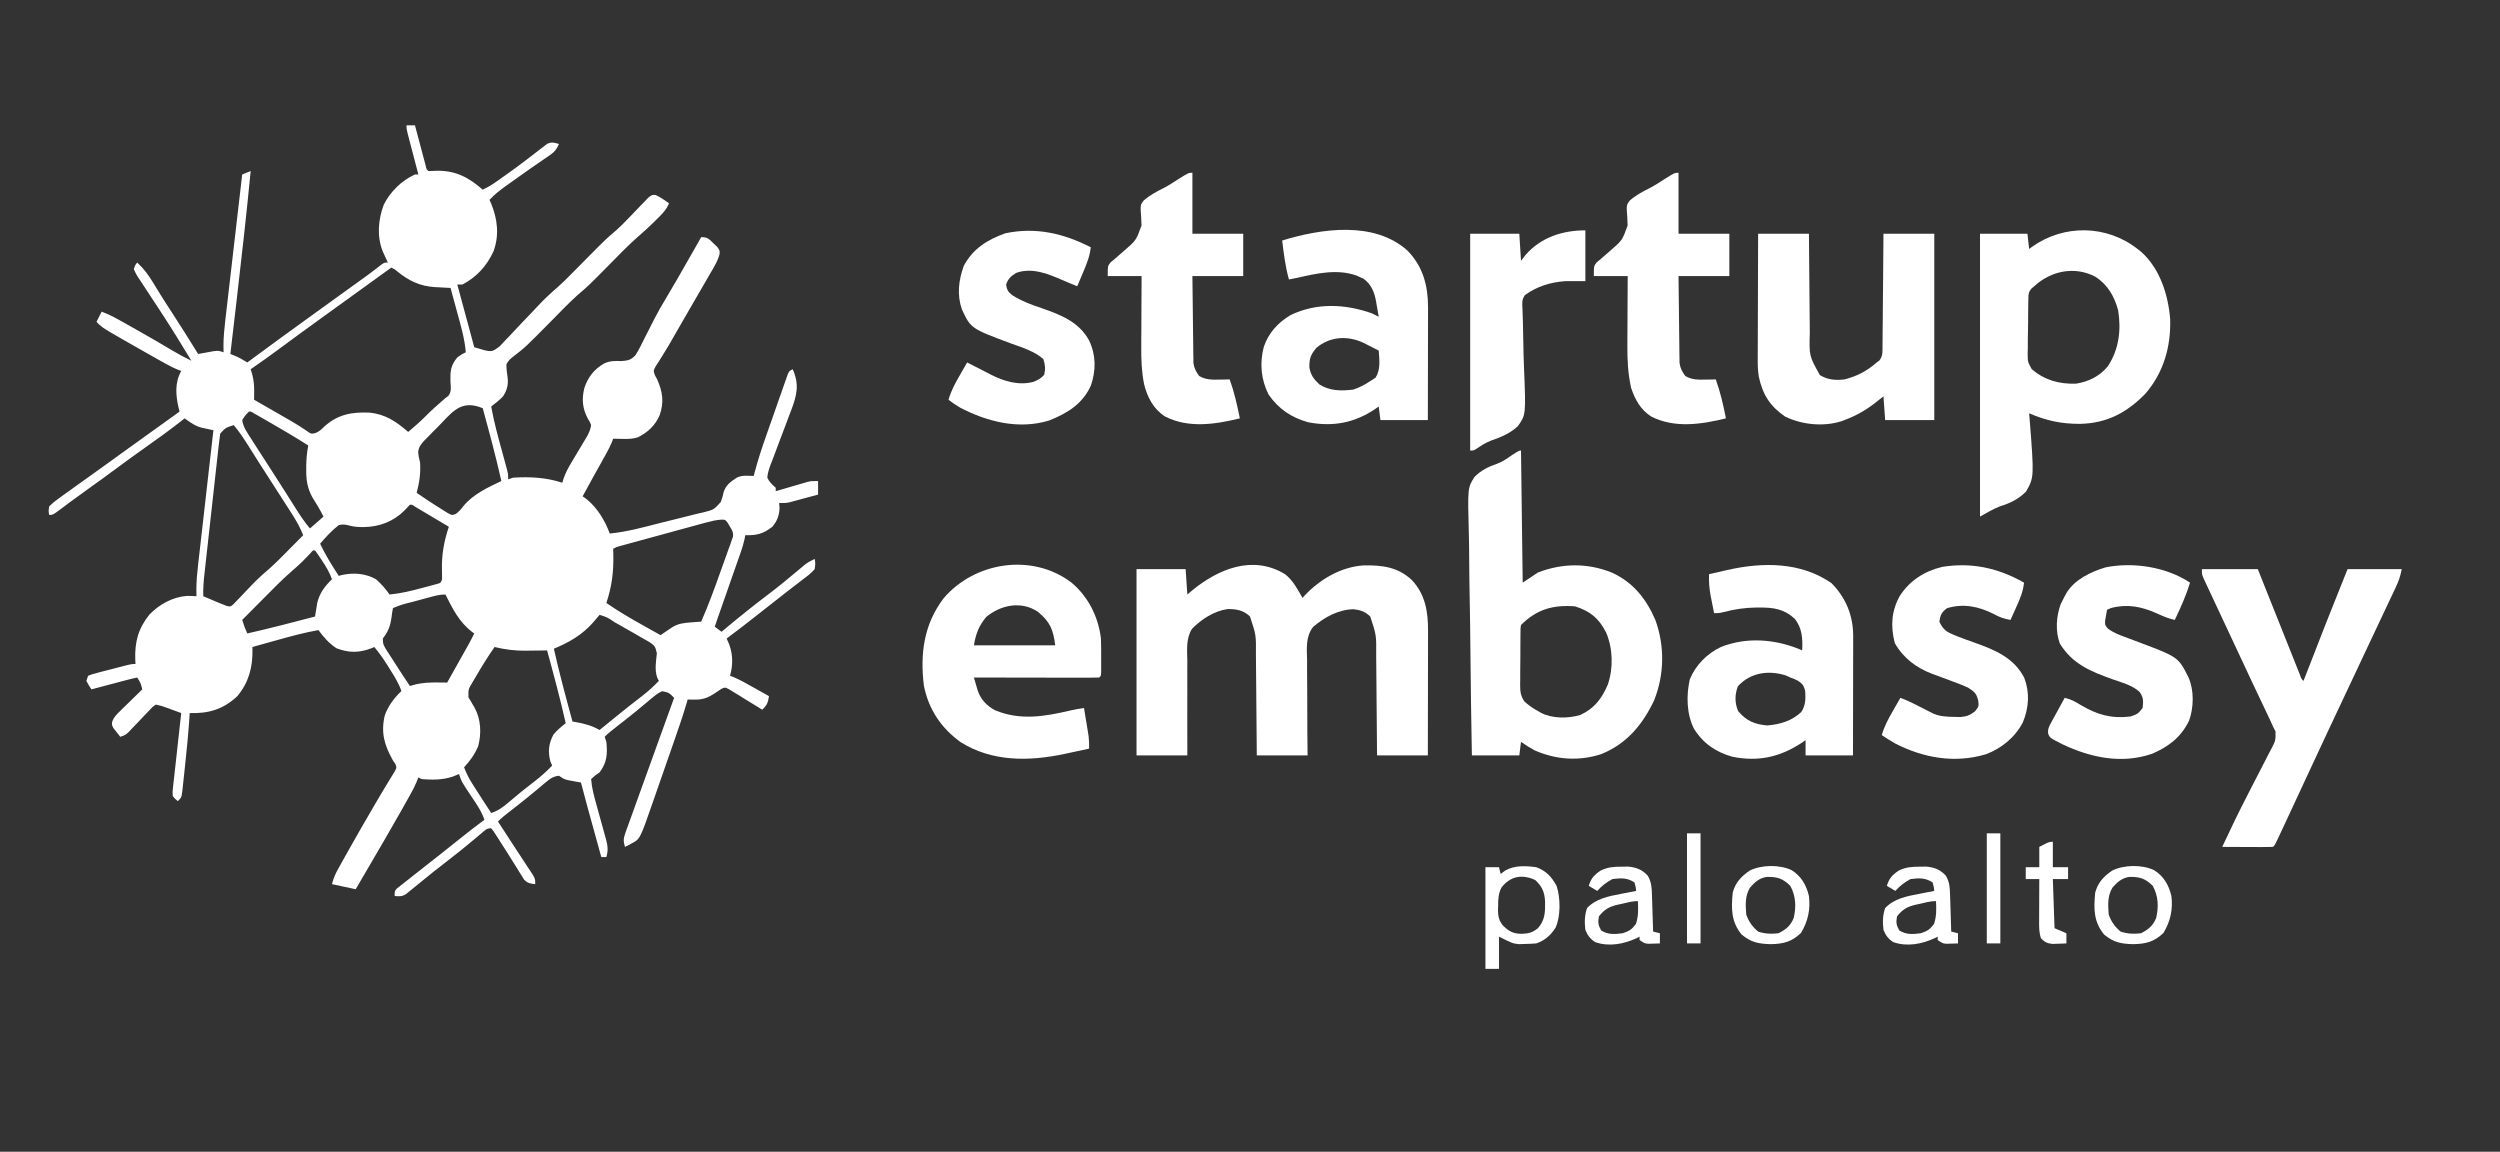 <?xml version="1.0" encoding="UTF-8"?>
<svg version="1.1" xmlns="http://www.w3.org/2000/svg" width="1476" height="680" >
<rect width="100%" height="100%" fill="#333333" stroke="none"/>
<path d="M0 0 C1.65 0 3.3 0 5 0 C5.31 1.174 5.31 1.174 5.627 2.371 C6.56 5.894 7.499 9.416 8.438 12.938 C8.763 14.169 9.088 15.401 9.424 16.67 C9.893 18.425 9.893 18.425 10.371 20.215 C10.659 21.299 10.947 22.383 11.244 23.5 C11.76 25.918 11.76 25.918 13 27 C14.792 26.967 16.584 26.898 18.375 26.812 C29.308 26.761 36.923 30.901 45 38 C47.644 36.734 50.049 35.363 52.441 33.672 C53.099 33.208 53.756 32.744 54.433 32.266 C55.135 31.766 55.838 31.266 56.562 30.75 C57.298 30.232 58.033 29.714 58.79 29.181 C62.977 26.215 67.097 23.182 71.168 20.059 C72.016 19.414 72.864 18.769 73.738 18.104 C75.391 16.843 77.034 15.569 78.666 14.282 C79.421 13.708 80.176 13.134 80.953 12.543 C81.615 12.028 82.276 11.512 82.958 10.981 C85.65 9.688 87.194 10.177 90 11 C88.679 14.058 87.468 15.69 84.719 17.559 C84.05 18.021 83.381 18.483 82.692 18.959 C81.969 19.447 81.245 19.935 80.5 20.438 C78.964 21.498 77.429 22.559 75.895 23.621 C75.095 24.171 74.295 24.722 73.471 25.289 C69.344 28.147 65.263 31.069 61.188 34 C60.43 34.539 59.672 35.079 58.891 35.635 C55.311 38.208 51.993 40.732 49 44 C49.289 44.632 49.578 45.263 49.875 45.914 C53.726 55.193 54.888 64.766 51.375 74.375 C47.333 83.06 41.519 89.516 33 94 C32.01 94 31.02 94 30 94 C33.3 106.21 36.6 118.42 40 131 C50.221 134.149 50.221 134.149 55.059 130.401 C56.338 129.114 57.581 127.791 58.793 126.441 C59.469 125.745 60.144 125.048 60.841 124.331 C62.989 122.103 65.088 119.836 67.188 117.562 C69.307 115.332 71.437 113.111 73.566 110.891 C74.885 109.509 76.195 108.121 77.497 106.723 C81.174 102.79 84.995 99.185 89.081 95.679 C91.989 93.134 94.696 90.409 97.406 87.656 C97.975 87.083 98.544 86.511 99.13 85.921 C100.923 84.116 102.712 82.309 104.5 80.5 C117.82 67.029 117.82 67.029 124.082 61.713 C126.43 59.616 128.606 57.387 130.797 55.125 C131.61 54.286 132.424 53.447 133.262 52.582 C134.944 50.837 136.618 49.084 138.285 47.324 C139.498 46.081 139.498 46.081 140.734 44.812 C141.459 44.056 142.183 43.299 142.929 42.52 C145 41 145 41 147.063 41.133 C149.942 42.422 152.428 44.188 155 46 C153.383 50.082 150.456 52.804 147.375 55.812 C146.631 56.556 146.631 56.556 145.871 57.314 C143.139 60.015 140.338 62.584 137.414 65.074 C131.292 70.381 125.692 76.241 120 82 C107.367 94.783 107.367 94.783 101.137 100.086 C95.863 104.81 90.975 109.966 86 115 C70.132 131.056 70.132 131.056 63.097 136.462 C61.263 137.885 60.116 138.956 59 141 C58.956 143.83 59.325 146.456 59.738 149.254 C60.136 153.426 59.28 156.501 57 160 C54.824 162.253 52.505 164.132 50 166 C51.657 175.316 54.193 184.39 56.692 193.506 C57.238 195.502 57.779 197.499 58.32 199.496 C58.643 200.674 58.965 201.851 59.297 203.064 C60 206 60 206 60 209 C60.99 208.67 61.98 208.34 63 208 C73.098 207.429 82.291 207.857 92 211 C92.264 210.127 92.527 209.255 92.799 208.356 C93.985 205.043 95.414 202.316 97.223 199.305 C97.843 198.259 98.464 197.214 99.104 196.137 C99.75 195.06 100.396 193.984 101.062 192.875 C102.35 190.729 103.632 188.581 104.91 186.43 C105.763 185.01 105.763 185.01 106.633 183.562 C107.84 181.299 108.629 179.524 109 177 C108.291 175.12 108.291 175.12 107.125 173.312 C103.845 167.13 103.336 161.658 105.062 154.875 C107.258 148.507 110.786 144.024 116.625 140.625 C120.21 138.979 122.893 139.027 126.797 139.18 C130.796 138.88 132.424 138.606 135.218 135.667 C137.241 132.367 138.969 128.991 140.625 125.5 C141.263 124.245 141.906 122.992 142.553 121.742 C143.826 119.275 145.08 116.8 146.318 114.316 C148.361 110.289 150.592 106.419 152.938 102.562 C157.604 94.747 162.115 86.843 166.625 78.938 C166.991 78.295 167.358 77.653 167.735 76.992 C169.825 73.329 171.913 69.665 174 66 C177.85 66 178.541 67.052 181.25 69.688 C181.977 70.372 182.704 71.056 183.453 71.762 C185 74 185 74 184.789 76.284 C183.88 79.414 182.567 81.879 180.93 84.699 C179.967 86.371 179.967 86.371 178.984 88.076 C178.281 89.28 177.578 90.484 176.875 91.688 C176.154 92.934 175.433 94.181 174.713 95.428 C173.224 98.005 171.73 100.58 170.234 103.154 C168.095 106.833 165.969 110.519 163.848 114.207 C161.369 118.515 158.888 122.821 156.402 127.125 C155.852 128.088 155.301 129.051 154.734 130.043 C153.509 132.132 152.241 134.195 150.942 136.238 C150.282 137.294 149.622 138.35 148.941 139.438 C148.331 140.385 147.721 141.332 147.092 142.309 C145.692 144.971 145.692 144.971 146.763 147.725 C147.171 148.476 147.579 149.227 148 150 C151.222 157.404 152.143 163.299 149.5 171.062 C146.86 177.16 142.554 181.223 136.641 184.18 C133.531 185.146 130.937 185.196 127.688 185.125 C126.619 185.107 125.55 185.089 124.449 185.07 C123.641 185.047 122.833 185.024 122 185 C121.768 185.647 121.536 186.294 121.297 186.961 C119.566 191.018 117.417 194.787 115.25 198.625 C114.351 200.229 113.453 201.833 112.555 203.438 C111.901 204.603 111.901 204.603 111.233 205.793 C108.785 210.175 106.391 214.587 104 219 C104.846 219.619 105.691 220.238 106.562 220.875 C112.859 226.127 117.183 233.378 120 241 C130.333 239.988 140.318 237.19 150.354 234.621 C153.634 233.781 156.917 232.961 160.212 232.184 C164.035 231.282 167.837 230.304 171.641 229.32 C172.82 229.052 173.999 228.784 175.214 228.508 C181.409 226.947 181.409 226.947 185.524 222.406 C186.588 219.503 186.588 219.503 187.206 216.608 C188.477 212.434 191.432 210.302 195 208 C198.215 206.393 201.436 206.943 205 207 C205.168 206.347 205.337 205.695 205.51 205.022 C207.413 197.827 209.687 190.822 212.16 183.805 C212.551 182.691 212.941 181.577 213.344 180.429 C214.163 178.097 214.984 175.766 215.807 173.436 C217.07 169.853 218.321 166.267 219.572 162.68 C220.372 160.409 221.172 158.138 221.973 155.867 C222.347 154.791 222.721 153.715 223.106 152.607 C223.457 151.621 223.807 150.636 224.168 149.621 C224.628 148.315 224.628 148.315 225.096 146.982 C226 145 226 145 228 144 C231.987 152.931 230.555 159.125 227.167 168.071 C226.784 169.061 226.402 170.05 226.008 171.07 C225.212 173.204 224.418 175.338 223.625 177.473 C222.375 180.814 221.115 184.151 219.831 187.479 C218.59 190.708 217.39 193.949 216.195 197.195 C215.801 198.189 215.406 199.183 215 200.207 C214.039 202.869 213.249 205.18 213 208 C214.288 210.704 215.732 211.942 218 214 C218 214.66 218 215.32 218 216 C218.615 215.818 219.23 215.636 219.864 215.449 C222.658 214.627 225.454 213.814 228.25 213 C229.218 212.714 230.186 212.428 231.184 212.133 C232.118 211.862 233.053 211.591 234.016 211.312 C235.304 210.935 235.304 210.935 236.618 210.551 C239 210 239 210 243 210 C243 212.64 243 215.28 243 218 C239.919 218.841 236.835 219.672 233.75 220.5 C232.877 220.738 232.005 220.977 231.105 221.223 C230.261 221.448 229.417 221.674 228.547 221.906 C227.772 222.116 226.997 222.325 226.198 222.541 C224 223 224 223 220 223 C220.083 224.011 220.165 225.021 220.25 226.062 C219.956 230.693 218.903 233.422 216 237 C210.549 241.227 206.823 242.129 200 242 C199.867 242.727 199.735 243.454 199.598 244.204 C199.039 246.816 198.315 249.224 197.434 251.743 C196.958 253.109 196.958 253.109 196.473 254.503 C195.96 255.959 195.96 255.959 195.438 257.445 C195.086 258.452 194.735 259.459 194.373 260.496 C193.252 263.707 192.126 266.916 191 270.125 C190.242 272.293 189.484 274.461 188.727 276.629 C187.061 281.396 185.392 286.162 183.721 290.927 C183.134 292.613 182.565 294.306 182 296 C183.98 297.485 183.98 297.485 186 299 C186.426 298.644 186.852 298.288 187.291 297.921 C195.917 290.726 204.624 283.687 213.592 276.922 C219.701 272.29 225.611 267.437 231.469 262.492 C232.468 261.655 232.468 261.655 233.488 260.801 C234.071 260.307 234.654 259.814 235.255 259.306 C237.085 257.936 238.929 256.959 241 256 C241.445 258.613 241.445 258.613 241 262 C238.95 264.471 236.442 266.279 233.875 268.188 C232.787 269.032 232.787 269.032 231.676 269.894 C230.181 271.053 228.679 272.204 227.172 273.348 C224.615 275.293 222.095 277.282 219.577 279.278 C217.874 280.626 216.165 281.964 214.453 283.301 C212.063 285.167 209.678 287.04 207.297 288.918 C201.25 293.686 195.19 298.419 189 303 C189.495 304.114 189.99 305.228 190.5 306.375 C192.793 312.454 192.771 318.774 191 325 C191.633 325.224 192.266 325.449 192.918 325.68 C197.224 327.524 201.235 329.827 205.312 332.125 C206.148 332.593 206.984 333.061 207.846 333.543 C209.899 334.693 211.95 335.845 214 337 C213.49 340.776 212.792 342.447 210 345 C209.355 344.596 208.709 344.191 208.044 343.775 C205.123 341.958 202.187 340.166 199.25 338.375 C198.234 337.738 197.218 337.101 196.172 336.445 C194.702 335.556 194.702 335.556 193.203 334.648 C192.302 334.093 191.402 333.538 190.474 332.966 C188.071 331.725 188.071 331.725 185.866 332.706 C185.25 333.133 184.635 333.56 184 334 C179.213 337.224 176.131 339.147 170.312 339.062 C169.551 339.051 168.789 339.04 168.005 339.029 C167.012 339.015 167.012 339.015 166 339 C165.841 339.554 165.682 340.109 165.518 340.68 C163.271 348.354 160.671 355.894 158.035 363.441 C157.556 364.818 157.076 366.195 156.597 367.571 C155.598 370.44 154.596 373.309 153.594 376.177 C152.318 379.828 151.047 383.482 149.778 387.136 C148.792 389.975 147.802 392.811 146.811 395.648 C146.341 396.994 145.873 398.34 145.406 399.687 C137.861 421.422 137.861 421.422 132.75 424.062 C132.044 424.445 131.337 424.828 130.609 425.223 C130.078 425.479 129.547 425.736 129 426 C127.912 422.737 128.082 420.927 129.241 417.711 C129.54 416.865 129.839 416.02 130.146 415.148 C130.65 413.775 130.65 413.775 131.164 412.375 C131.508 411.412 131.852 410.448 132.206 409.455 C133.336 406.3 134.48 403.15 135.625 400 C136.403 397.835 137.18 395.67 137.957 393.504 C139.918 388.041 141.891 382.583 143.868 377.126 C145.595 372.357 147.311 367.585 149.027 362.812 C152.006 354.537 154.998 346.267 158 338 C154.928 334.907 154.928 334.907 150.9 334.09 C148.871 335.062 147.326 336.11 145.602 337.555 C144.964 338.082 144.326 338.61 143.668 339.153 C142.994 339.721 142.32 340.29 141.625 340.875 C140.199 342.057 138.772 343.238 137.344 344.418 C136.623 345.015 135.903 345.613 135.16 346.228 C131.277 349.414 127.309 352.491 123.342 355.572 C121.12 357.304 118.994 359.006 117 361 C117.33 361.99 117.66 362.98 118 364 C118.698 371.182 118.395 376.179 114 382 C113.072 382.66 112.144 383.32 111.188 384 C110.466 384.66 109.744 385.32 109 386 C109.381 391.136 110.711 396.006 112.102 400.945 C112.513 402.449 112.925 403.953 113.336 405.457 C113.981 407.8 114.63 410.141 115.285 412.481 C115.921 414.758 116.544 417.039 117.164 419.32 C117.462 420.364 117.462 420.364 117.767 421.429 C118.809 425.3 119.176 428.137 118 432 C117.01 432 116.02 432 115 432 C106.274 400.473 106.274 400.473 103 388 C102.313 387.879 101.626 387.758 100.918 387.633 C100.017 387.465 99.116 387.298 98.188 387.125 C96.848 386.881 96.848 386.881 95.48 386.633 C93 386 93 386 90 384 C86.851 384.343 84.995 385.55 82.602 387.555 C81.964 388.082 81.326 388.61 80.668 389.153 C79.994 389.721 79.32 390.29 78.625 390.875 C77.199 392.057 75.772 393.238 74.344 394.418 C73.623 395.015 72.903 395.613 72.16 396.228 C68.277 399.414 64.309 402.491 60.342 405.572 C58.12 407.304 55.994 409.006 54 411 C54.52 411.799 54.52 411.799 55.051 412.614 C57.873 416.95 60.692 421.288 63.508 425.629 C65.614 428.875 67.731 432.113 69.867 435.34 C70.285 435.976 70.703 436.612 71.133 437.267 C72.247 438.963 73.368 440.656 74.488 442.348 C76 445 76 445 76 448 C73.016 447.681 71.446 447.48 69.366 445.241 C68.898 444.485 68.431 443.728 67.949 442.949 C67.419 442.11 66.889 441.272 66.343 440.407 C65.797 439.51 65.25 438.612 64.688 437.688 C63.539 435.863 62.391 434.039 61.242 432.215 C60.689 431.324 60.136 430.433 59.565 429.515 C57.522 426.232 55.433 422.984 53.312 419.75 C52.711 418.817 52.109 417.883 51.488 416.922 C50.997 416.288 50.506 415.653 50 415 C47.305 415 46.588 415.983 44.543 417.711 C43.849 418.291 43.156 418.871 42.441 419.469 C41.697 420.098 40.954 420.727 40.188 421.375 C35.006 425.703 29.813 429.977 24.438 434.062 C18.65 438.462 13.003 443.018 7.379 447.623 C5.59 449.087 3.796 450.545 2 452 C1.243 452.616 0.487 453.232 -0.293 453.867 C-2.587 455.39 -4.309 455.224 -7 455 C-7 452 -7 452 -5.753 450.641 C-5.172 450.182 -4.591 449.723 -3.992 449.25 C-3.342 448.73 -2.693 448.21 -2.023 447.674 C-1.314 447.121 -0.605 446.569 0.125 446 C0.851 445.423 1.578 444.845 2.326 444.25 C4.543 442.491 6.771 440.744 9 439 C10.218 438.041 11.435 437.081 12.652 436.121 C14.925 434.331 17.201 432.547 19.48 430.766 C23.304 427.771 27.089 424.729 30.875 421.688 C35.848 417.694 40.859 413.777 46 410 C44.325 404.975 41.419 400.867 38.5 396.5 C32.515 387.546 32.515 387.546 31 383 C29.783 383.495 28.566 383.99 27.312 384.5 C21.301 386.529 15.281 386.469 9 386 C8.34 385.67 7.68 385.34 7 385 C6.727 385.72 6.454 386.439 6.173 387.18 C5.019 389.953 3.703 392.495 2.234 395.113 C1.681 396.102 1.127 397.092 0.557 398.111 C-0.039 399.167 -0.636 400.224 -1.25 401.312 C-1.868 402.411 -2.485 403.51 -3.121 404.641 C-9.083 415.212 -15.188 425.698 -21.335 436.163 C-24.234 441.103 -27.116 446.052 -30 451 C-36.93 449.515 -36.93 449.515 -44 448 C-43.071 444.285 -41.959 441.855 -40.113 438.547 C-39.511 437.464 -38.909 436.382 -38.289 435.266 C-37.631 434.094 -36.972 432.922 -36.312 431.75 C-35.636 430.54 -34.959 429.329 -34.283 428.118 C-29.789 420.095 -25.204 412.127 -20.562 404.188 C-19.986 403.199 -19.41 402.211 -18.816 401.193 C-16.336 396.953 -13.842 392.725 -11.277 388.535 C-10.885 387.883 -10.493 387.231 -10.09 386.56 C-9.092 384.903 -8.078 383.256 -7.062 381.609 C-5.722 379.113 -5.722 379.113 -6.652 376.934 C-7.097 376.296 -7.542 375.657 -8 375 C-13.03 365.927 -15.214 358.801 -12.867 348.496 C-10.905 342.848 -7.301 338.096 -3 334 C-4.652 329.249 -7.202 325.224 -9.875 321 C-10.527 319.952 -10.527 319.952 -11.191 318.883 C-13.593 315.061 -16.091 311.464 -19 308 C-19.801 308.342 -19.801 308.342 -20.617 308.691 C-27.915 311.507 -33.977 311.518 -41.312 308.75 C-45.764 305.851 -48.878 302.238 -52 298 C-60.52 299.505 -68.804 301.788 -77.125 304.125 C-78.476 304.502 -79.828 304.878 -81.18 305.254 C-84.454 306.166 -87.727 307.081 -91 308 C-90.982 308.574 -90.964 309.149 -90.945 309.74 C-90.76 319.908 -93.23 329.21 -99.941 337.062 C-108.233 344.866 -116.915 347.329 -128 347 C-128.05 347.793 -128.099 348.586 -128.151 349.403 C-128.773 358.738 -129.657 368.028 -130.675 377.327 C-130.942 379.788 -131.196 382.249 -131.451 384.711 C-131.622 386.281 -131.793 387.852 -131.965 389.422 C-132.076 390.522 -132.076 390.522 -132.189 391.644 C-132.772 396.772 -132.772 396.772 -135 399 C-136.507 397.802 -136.507 397.802 -138 396 C-138.171 393.779 -138.171 393.779 -137.882 391.161 C-137.781 390.181 -137.681 389.2 -137.578 388.189 C-137.453 387.133 -137.328 386.077 -137.199 384.988 C-137.084 383.905 -136.969 382.822 -136.85 381.705 C-136.478 378.239 -136.083 374.776 -135.688 371.312 C-135.431 368.966 -135.177 366.619 -134.924 364.271 C-134.3 358.512 -133.657 352.755 -133 347 C-134.749 346.352 -136.499 345.706 -138.25 345.062 C-139.225 344.703 -140.199 344.343 -141.203 343.973 C-144.55 342.776 -144.55 342.776 -148 342 C-150.186 343.525 -150.186 343.525 -152.223 345.805 C-153.008 346.616 -153.794 347.426 -154.604 348.262 C-155.415 349.124 -156.226 349.986 -157.062 350.875 C-158.674 352.564 -160.29 354.249 -161.91 355.93 C-162.623 356.685 -163.336 357.44 -164.071 358.218 C-166 360 -166 360 -169 361 C-169.869 359.929 -170.72 358.843 -171.562 357.75 C-172.276 356.845 -172.276 356.845 -173.004 355.922 C-174 354 -174 354 -173.801 352.137 C-172.766 349.375 -171.289 347.95 -169.184 345.891 C-168.42 345.137 -167.656 344.382 -166.869 343.605 C-166.067 342.828 -165.264 342.051 -164.438 341.25 C-163.631 340.457 -162.825 339.664 -161.994 338.848 C-160.003 336.892 -158.005 334.943 -156 333 C-156.968 329.205 -156.968 329.205 -159 326 C-161.016 326.411 -163.015 326.906 -165.004 327.434 C-166.219 327.753 -167.434 328.072 -168.686 328.4 C-169.978 328.746 -171.27 329.092 -172.562 329.438 C-173.859 329.78 -175.155 330.122 -176.451 330.463 C-179.636 331.303 -182.818 332.149 -186 333 C-187.562 330.688 -187.562 330.688 -189 328 C-188.67 327.01 -188.34 326.02 -188 325 C-185.531 324.017 -185.531 324.017 -182.285 323.176 C-181.124 322.87 -179.964 322.563 -178.768 322.248 C-177.545 321.939 -176.322 321.631 -175.062 321.312 C-173.844 320.992 -172.625 320.672 -171.369 320.342 C-162.366 318 -162.366 318 -160 318 C-160.046 317.178 -160.093 316.355 -160.141 315.508 C-160.481 304.977 -158.411 297.092 -151.758 288.816 C-145.946 282.81 -138.073 278.455 -129.656 277.824 C-127.77 277.814 -125.884 277.897 -124 278 C-124.028 276.057 -124.028 276.057 -124.057 274.074 C-124.055 269.265 -123.64 264.581 -123.082 259.808 C-122.984 258.939 -122.887 258.07 -122.786 257.174 C-122.467 254.333 -122.14 251.493 -121.812 248.652 C-121.588 246.67 -121.364 244.687 -121.14 242.705 C-120.552 237.511 -119.959 232.318 -119.364 227.125 C-118.757 221.816 -118.156 216.507 -117.555 211.197 C-116.375 200.798 -115.19 190.399 -114 180 C-114.929 179.806 -114.929 179.806 -115.876 179.608 C-117.094 179.347 -117.094 179.347 -118.336 179.081 C-119.141 178.91 -119.945 178.739 -120.775 178.563 C-123.383 177.903 -125.352 176.902 -127.562 175.375 C-128.224 174.929 -128.885 174.483 -129.566 174.023 C-130.039 173.686 -130.513 173.348 -131 173 C-131.741 173.583 -132.482 174.165 -133.246 174.766 C-140.12 180.13 -147.126 185.254 -154.271 190.25 C-159.803 194.129 -165.257 198.104 -170.688 202.125 C-176.722 206.593 -182.779 211.022 -188.908 215.361 C-192.007 217.56 -195.077 219.79 -198.125 222.059 C-198.813 222.569 -199.501 223.08 -200.21 223.607 C-201.544 224.6 -202.876 225.597 -204.204 226.598 C-208.779 230 -208.779 230 -211 230 C-211.352 227.793 -211.352 227.793 -211 225 C-209.143 223.165 -207.488 221.792 -205.375 220.312 C-204.787 219.882 -204.2 219.451 -203.594 219.007 C-201.741 217.655 -199.872 216.326 -198 215 C-196.883 214.196 -195.768 213.392 -194.652 212.586 C-192.37 210.943 -190.08 209.312 -187.785 207.688 C-183.588 204.714 -179.418 201.702 -175.25 198.688 C-174.118 197.869 -174.118 197.869 -172.963 197.035 C-170.642 195.357 -168.321 193.678 -166 192 C-155.356 184.302 -144.7 176.621 -134 169 C-134.156 168.394 -134.312 167.788 -134.473 167.164 C-136.249 159.517 -136.939 152.071 -133 145 C-133.714 144.73 -134.429 144.46 -135.165 144.182 C-138.029 142.988 -140.655 141.612 -143.359 140.094 C-144.898 139.232 -144.898 139.232 -146.468 138.353 C-147.551 137.741 -148.634 137.13 -149.75 136.5 C-150.86 135.875 -151.97 135.25 -153.114 134.606 C-159.721 130.877 -166.318 127.129 -172.875 123.312 C-173.563 122.915 -174.251 122.518 -174.96 122.109 C-177.974 120.338 -180.709 118.673 -183 116 C-182.01 114.02 -181.02 112.04 -180 110 C-176.364 111.374 -173.029 113.004 -169.641 114.906 C-168.615 115.481 -167.589 116.055 -166.532 116.647 C-165.449 117.259 -164.366 117.87 -163.25 118.5 C-162.138 119.125 -161.026 119.75 -159.88 120.394 C-152.638 124.475 -145.436 128.619 -138.304 132.891 C-134.608 135.097 -130.875 137.125 -127 139 C-132.709 129.528 -138.511 120.133 -144.562 110.875 C-145.102 110.045 -145.642 109.215 -146.198 108.36 C-148.818 104.333 -151.453 100.318 -154.117 96.32 C-155.058 94.881 -155.998 93.441 -156.938 92 C-157.381 91.348 -157.825 90.695 -158.281 90.023 C-159.465 88.188 -159.465 88.188 -161 85 C-160.254 82.562 -160.254 82.562 -159 81 C-154.974 84.728 -152.185 88.557 -149.375 93.25 C-148.499 94.683 -147.621 96.115 -146.742 97.547 C-146.292 98.282 -145.842 99.018 -145.378 99.775 C-143.141 103.387 -140.82 106.942 -138.5 110.5 C-133.229 118.602 -128.096 126.787 -123 135 C-122.169 134.844 -121.337 134.688 -120.48 134.527 C-119.394 134.333 -118.307 134.138 -117.188 133.938 C-116.109 133.74 -115.03 133.543 -113.918 133.34 C-111 133 -111 133 -108 134 C-108.031 132.077 -108.031 132.077 -108.063 130.115 C-108.06 125.076 -107.585 120.165 -106.99 115.166 C-106.883 114.228 -106.776 113.29 -106.665 112.324 C-106.313 109.256 -105.953 106.189 -105.594 103.121 C-105.347 100.982 -105.1 98.842 -104.854 96.703 C-104.207 91.095 -103.555 85.487 -102.901 79.88 C-102.234 74.149 -101.572 68.417 -100.91 62.686 C-99.612 51.456 -98.308 40.228 -97 29 C-95.35 28.34 -93.7 27.68 -92 27 C-94.45 52.347 -97.303 77.644 -100.25 102.938 C-100.342 103.729 -100.434 104.521 -100.53 105.337 C-101.682 115.225 -102.839 125.113 -104 135 C-103.233 135.296 -102.466 135.593 -101.676 135.898 C-98.925 137.031 -96.515 138.419 -94 140 C-93.519 139.644 -93.037 139.288 -92.542 138.921 C-81.487 130.749 -70.391 122.64 -59.234 114.609 C-55.486 111.91 -51.743 109.205 -48 106.5 C-43.385 103.165 -38.768 99.832 -34.148 96.504 C-33.349 95.928 -32.55 95.351 -31.727 94.758 C-30.214 93.667 -28.701 92.577 -27.188 91.488 C-26.494 90.988 -25.8 90.488 -25.086 89.973 C-24.414 89.488 -23.742 89.004 -23.05 88.504 C-20.211 86.421 -17.428 84.265 -14.651 82.099 C-13 81 -13 81 -11 81 C-11.277 80.408 -11.554 79.817 -11.84 79.207 C-12.202 78.417 -12.564 77.627 -12.938 76.812 C-13.297 76.035 -13.657 75.258 -14.027 74.457 C-17.574 65.499 -16.726 55.825 -13.457 46.93 C-9.599 39.172 -2.92 32.609 5 29 C5.66 29 6.32 29 7 29 C6.788 28.193 6.576 27.385 6.357 26.553 C5.573 23.561 4.79 20.568 4.009 17.574 C3.504 15.64 2.996 13.707 2.488 11.773 C2.015 9.956 2.015 9.956 1.531 8.102 C1.238 6.981 0.945 5.86 0.643 4.706 C0 2 0 2 0 0 Z M-9 84 C-9.451 84.326 -9.902 84.651 -10.367 84.987 C-14.2 87.756 -18.034 90.524 -21.867 93.293 C-22.723 93.911 -23.578 94.529 -24.46 95.166 C-26.083 96.338 -27.706 97.51 -29.329 98.682 C-30.069 99.216 -30.808 99.75 -31.57 100.301 C-32.303 100.83 -33.035 101.358 -33.789 101.903 C-35.276 102.977 -36.762 104.05 -38.248 105.124 C-41.985 107.824 -45.723 110.521 -49.465 113.215 C-58.156 119.475 -66.802 125.793 -75.415 132.16 C-80.884 136.196 -86.389 140.163 -92 144 C-91.67 145.114 -91.34 146.227 -91 147.375 C-90.139 150.754 -89.891 153.805 -89.938 157.289 C-89.947 158.175 -89.956 159.062 -89.965 159.975 C-89.976 160.643 -89.988 161.312 -90 162 C-88.881 162.642 -88.881 162.642 -87.74 163.298 C-84.936 164.909 -82.134 166.521 -79.331 168.134 C-78.125 168.828 -76.919 169.521 -75.712 170.214 C-73.963 171.218 -72.216 172.224 -70.469 173.23 C-69.351 173.873 -68.234 174.515 -67.082 175.177 C-64.461 176.728 -61.935 178.356 -59.406 180.051 C-56.341 182.263 -56.341 182.263 -53.899 181.715 C-51.487 180.807 -50.199 179.5 -48.375 177.688 C-40.443 170.627 -32.239 169.158 -21.84 169.621 C-12.396 170.553 -6.068 174.922 1 181 C4.621 177.97 8.129 174.932 11.438 171.562 C14.552 168.392 17.828 165.467 21.203 162.578 C21.796 162.057 22.389 161.537 23 161 C23.574 160.577 24.147 160.154 24.738 159.719 C26.734 157.001 26.132 154.545 25.938 151.25 C25.81 145.063 26.058 141.794 30 137 C32.75 135.062 32.75 135.062 35 134 C34.345 125.93 32.066 118.277 29.938 110.5 C29.556 109.091 29.175 107.682 28.795 106.273 C27.869 102.847 26.936 99.423 26 96 C24.98 95.947 23.961 95.895 22.91 95.841 C21.553 95.763 20.197 95.684 18.84 95.605 C18.17 95.572 17.5 95.538 16.81 95.504 C7.889 94.967 1.456 91.824 -5.406 86.27 C-6.988 84.92 -6.988 84.92 -9 84 Z M20.931 175.518 C19.185 177.377 17.385 179.167 15.568 180.957 C14.431 182.121 13.298 183.289 12.168 184.461 C11.364 185.261 11.364 185.261 10.543 186.078 C8.542 188.264 7.044 190.071 6.901 193.102 C7.166 195.538 7.166 195.538 8 199 C8.434 205.283 7.608 210.925 6 217 C11.02 220.461 16.129 223.788 21.312 227 C22.299 227.619 23.285 228.238 24.301 228.875 C26.881 230.277 26.881 230.277 29.195 229.387 C31.025 227.981 32.206 226.67 33.562 224.812 C39.306 217.834 47.952 213.796 56 210 C52.76 195.552 48.906 181.28 45 167 C33.556 162.333 28.472 167.455 20.931 175.518 Z M-93 169 C-95.215 171.227 -95.215 171.227 -97 174 C-96.424 178.286 -93.915 181.619 -91.625 185.188 C-91.178 185.893 -90.731 186.599 -90.271 187.326 C-86.685 192.971 -83.052 198.587 -79.405 204.193 C-76.686 208.375 -73.997 212.573 -71.332 216.789 C-70.707 217.778 -70.081 218.766 -69.437 219.785 C-68.212 221.722 -66.99 223.661 -65.771 225.602 C-63.039 229.922 -60.33 234.106 -57 238 C-54.36 235.69 -51.72 233.38 -49 231 C-50.979 227.042 -53.215 223.377 -55.562 219.633 C-58.58 214.106 -59.299 209.231 -59.188 203 C-59.187 202.314 -59.186 201.628 -59.186 200.922 C-59.151 196.852 -58.78 192.993 -58 189 C-65.973 183.971 -74.07 179.184 -82.25 174.5 C-83.191 173.96 -84.133 173.419 -85.102 172.862 C-85.981 172.361 -86.86 171.86 -87.766 171.344 C-88.557 170.892 -89.349 170.44 -90.165 169.975 C-91.801 168.922 -91.801 168.922 -93 169 Z M-102 177 C-106.811 178.526 -106.811 178.526 -110 182 C-110.387 184.798 -110.726 187.586 -111.031 190.394 C-111.129 191.262 -111.227 192.131 -111.327 193.025 C-111.651 195.907 -111.968 198.789 -112.285 201.672 C-112.508 203.672 -112.73 205.673 -112.953 207.674 C-113.421 211.873 -113.885 216.073 -114.348 220.273 C-114.94 225.652 -115.539 231.03 -116.14 236.407 C-116.602 240.542 -117.06 244.677 -117.517 248.812 C-117.737 250.795 -117.957 252.777 -118.179 254.759 C-118.488 257.535 -118.794 260.312 -119.098 263.089 C-119.236 264.314 -119.236 264.314 -119.376 265.564 C-119.829 269.734 -120.097 273.798 -120 278 C-118.085 278.816 -116.168 279.628 -114.25 280.438 C-113.183 280.89 -112.115 281.342 -111.016 281.809 C-110.02 282.202 -109.025 282.595 -108 283 C-107.357 283.259 -106.714 283.518 -106.051 283.785 C-103.897 284.239 -103.897 284.239 -102.112 282.664 C-101.472 281.991 -100.832 281.318 -100.172 280.625 C-99.454 279.886 -98.736 279.148 -97.996 278.387 C-97.255 277.599 -96.514 276.811 -95.75 276 C-94.289 274.477 -92.825 272.956 -91.359 271.438 C-90.267 270.306 -90.267 270.306 -89.152 269.151 C-86.57 266.57 -83.843 264.209 -81.071 261.835 C-77.038 258.261 -73.289 254.392 -69.5 250.562 C-68.678 249.736 -67.855 248.909 -67.008 248.057 C-65.003 246.04 -63 244.021 -61 242 C-62.689 237.585 -64.904 233.725 -67.438 229.75 C-67.88 229.049 -68.322 228.348 -68.778 227.625 C-72.343 221.993 -75.96 216.394 -79.596 210.807 C-82.314 206.625 -85.003 202.426 -87.668 198.211 C-88.293 197.222 -88.919 196.234 -89.563 195.215 C-90.788 193.278 -92.01 191.339 -93.229 189.398 C-95.961 185.078 -98.67 180.894 -102 177 Z M2 224 C0.964 225.069 -0.053 226.156 -1.062 227.25 C-7.672 233.941 -15.985 237.07 -25.375 237.188 C-28.182 237.18 -30.605 237.105 -33.32 236.383 C-35.9 235.708 -37.371 235.431 -40 236 C-44.143 239.286 -47.568 242.991 -51 247 C-47.845 253.689 -44.048 259.815 -40 266 C-39.438 265.84 -38.876 265.68 -38.297 265.516 C-31.358 263.958 -24.24 264.49 -18 268 C-14.874 270.709 -12.377 273.623 -10 277 C-3.306 276.355 2.96 274.843 9.438 273.062 C10.442 272.798 11.447 272.533 12.482 272.26 C13.436 272 14.389 271.74 15.371 271.473 C16.237 271.238 17.102 271.004 17.994 270.762 C20.188 270.188 20.188 270.188 21 268 C20.996 266.248 20.986 264.495 20.935 262.743 C20.674 253.576 22.093 245.72 25 237 C21.356 234.83 17.71 232.664 14.062 230.5 C13.022 229.88 11.981 229.26 10.908 228.621 C9.919 228.035 8.929 227.448 7.91 226.844 C6.994 226.299 6.077 225.754 5.133 225.193 C3.262 223.919 3.262 223.919 2 224 Z M177.048 234.453 C175.287 234.929 175.287 234.929 173.489 235.414 C172.231 235.761 170.972 236.107 169.676 236.465 C168.365 236.822 167.054 237.178 165.743 237.534 C163.003 238.279 160.264 239.028 157.525 239.781 C154.013 240.746 150.498 241.704 146.983 242.659 C144.28 243.394 141.577 244.132 138.874 244.87 C136.947 245.396 135.021 245.922 133.094 246.447 C131.929 246.768 130.764 247.088 129.564 247.418 C128.535 247.7 127.507 247.982 126.447 248.272 C124.023 248.916 124.023 248.916 122 250 C122.035 251.088 122.07 252.176 122.105 253.297 C122.331 263.529 121.256 272.232 118 282 C124.798 286.712 131.842 290.848 139.062 294.875 C140.119 295.468 141.175 296.061 142.264 296.672 C144.841 298.118 147.419 299.56 150 301 C150.615 300.578 151.23 300.157 151.863 299.723 C152.672 299.175 153.48 298.627 154.312 298.062 C155.113 297.517 155.914 296.972 156.738 296.41 C160.501 294.064 163.841 293.765 168.188 293.438 C169.214 293.36 170.24 293.283 171.298 293.203 C172.19 293.136 173.081 293.069 174 293 C178.268 283.235 181.914 273.267 185.469 263.225 C186.12 261.392 186.779 259.561 187.444 257.732 C188.414 255.066 189.363 252.394 190.309 249.719 C190.76 248.494 190.76 248.494 191.22 247.244 C191.617 246.101 191.617 246.101 192.021 244.936 C192.259 244.27 192.497 243.605 192.743 242.919 C193.085 240.364 192.312 239.174 191 237 C190.567 236.257 190.134 235.515 189.688 234.75 C188.144 232.767 188.144 232.767 185.767 232.8 C182.702 233.022 180.012 233.644 177.048 234.453 Z M-56.785 252.723 C-58.285 254.264 -59.785 255.806 -61.285 257.348 C-63.315 259.33 -65.342 261.165 -67.496 263 C-73.638 268.324 -79.278 274.172 -85 279.938 C-86.168 281.11 -87.336 282.283 -88.504 283.455 C-91.339 286.301 -94.17 289.149 -97 292 C-95.698 296.08 -95.698 296.08 -94 300 C-80.593 296.941 -67.293 293.518 -54 290 C-53.884 289.258 -53.768 288.516 -53.648 287.752 C-53.485 286.772 -53.321 285.791 -53.152 284.781 C-52.995 283.813 -52.838 282.844 -52.676 281.846 C-51.34 276.219 -48.124 271.944 -44 268 C-45.486 263.806 -47.583 260.373 -50.062 256.688 C-50.775 255.619 -51.488 254.55 -52.223 253.449 C-53.102 252.237 -53.102 252.237 -54 251 C-55.294 250.884 -55.294 250.884 -56.785 252.723 Z M14.09 278.496 C12.935 278.807 11.781 279.119 10.592 279.439 C9.386 279.769 8.18 280.098 6.938 280.438 C5.728 280.763 4.518 281.088 3.271 281.424 C-2.499 282.843 -2.499 282.843 -8 285 C-8.369 286.882 -8.645 288.783 -8.875 290.688 C-9.651 295.956 -10.799 298.838 -14 303 C-14 306.44 -13.342 307.398 -11.516 310.238 C-10.992 311.059 -10.469 311.879 -9.93 312.725 C-9.375 313.579 -8.821 314.433 -8.25 315.312 C-7.711 316.155 -7.172 316.997 -6.617 317.865 C-3.79 322.274 -0.922 326.653 2 331 C3.217 330.67 4.434 330.34 5.688 330 C9.796 329.067 13.622 328.895 17.832 328.938 C18.991 328.947 20.149 328.956 21.343 328.965 C22.22 328.976 23.097 328.988 24 329 C25.958 325.514 27.916 322.026 29.872 318.539 C30.537 317.353 31.202 316.168 31.868 314.983 C32.827 313.276 33.784 311.567 34.742 309.859 C35.606 308.32 35.606 308.32 36.488 306.749 C37.714 304.521 38.886 302.286 40 300 C39.515 299.657 39.031 299.314 38.531 298.961 C31.035 293.108 27.181 285.363 23 277 C19.737 277 17.239 277.645 14.09 278.496 Z M114 289 C112.694 290.509 111.406 292.033 110.125 293.562 C103.572 300.929 96.003 305.277 87 309 C90.24 323.448 94.094 337.72 98 352 C98.652 352.11 99.305 352.219 99.977 352.332 C105.12 353.265 109.419 354.348 114 357 C114.993 356.189 115.985 355.378 117.008 354.543 C118.38 353.424 119.752 352.306 121.125 351.188 C121.844 350.602 122.563 350.016 123.304 349.412 C128.611 345.1 133.966 340.854 139.393 336.692 C142.869 333.998 145.958 331.161 149 328 C148.661 327.328 148.322 326.657 147.973 325.965 C146.422 321.237 147.339 316.59 147.809 311.691 C146.902 307.554 146.543 307.22 143.223 304.957 C141.497 303.945 139.754 302.961 138 302 C137.049 301.444 136.098 300.888 135.119 300.316 C132.096 298.554 129.052 296.835 126 295.125 C124.952 294.532 123.904 293.939 122.824 293.328 C118.634 290.48 118.634 290.48 114 289 Z M52 308 C47.835 313.883 44.111 320.016 40.5 326.25 C40.03 327.03 39.561 327.811 39.077 328.615 C36.454 332.957 36.454 332.957 36.59 337.824 C37.055 338.542 37.521 339.26 38 340 C38.342 340.62 38.683 341.24 39.035 341.879 C39.374 342.434 39.713 342.99 40.062 343.562 C43.963 350.482 44.367 358.977 42.281 366.641 C40.256 371.443 37.522 375.184 34 379 C35.285 382.439 36.775 385.448 38.75 388.539 C39.539 389.78 39.539 389.78 40.344 391.047 C40.89 391.898 41.437 392.748 42 393.625 C42.547 394.484 43.093 395.342 43.656 396.227 C45.745 399.503 47.845 402.767 50 406 C54.259 404.575 57.057 402.493 60.438 399.562 C65.571 395.162 70.824 390.956 76.191 386.844 C79.728 384.105 82.9 381.227 86 378 C85.649 377.196 85.299 376.391 84.938 375.562 C83.402 369.729 83.93 365.024 86.75 359.688 C88.97 357.036 91.279 355.113 94 353 C90.76 338.552 86.906 324.28 83 310 C82.124 310.016 82.124 310.016 81.231 310.032 C78.529 310.074 75.827 310.1 73.125 310.125 C72.207 310.142 71.289 310.159 70.344 310.176 C63.992 310.221 58.174 309.489 52 308 Z " fill="#FFFFFF" transform="translate(240,74)"/>
<path d="M0 0 C4.672 3.593 7.415 8.971 10.312 14 C10.69 13.576 11.068 13.152 11.457 12.715 C20.563 3.012 33.038 -4.348 46.512 -5.203 C57.399 -5.349 66.637 -4.273 74.867 3.461 C82.741 11.805 84.48 22.091 84.426 33.208 C84.426 34.009 84.426 34.81 84.426 35.635 C84.426 38.264 84.418 40.894 84.41 43.523 C84.408 45.353 84.407 47.183 84.406 49.013 C84.402 53.817 84.392 58.62 84.381 63.424 C84.371 68.331 84.366 73.238 84.361 78.145 C84.351 87.763 84.333 97.382 84.312 107 C74.412 107 64.513 107 54.312 107 C54.291 103.7 54.291 103.7 54.268 100.334 C54.218 93.046 54.151 85.757 54.077 78.469 C54.032 74.053 53.993 69.636 53.966 65.22 C53.94 60.953 53.899 56.687 53.849 52.42 C53.833 50.797 53.821 49.174 53.815 47.55 C53.92 35.915 53.92 35.915 50.312 25 C47.286 22.068 44.51 21.125 40.312 20.688 C31.389 20.912 23.317 25.412 16.646 31.046 C12.053 36.86 12.855 43.787 13.02 50.848 C13.018 52.471 13.011 54.095 12.999 55.719 C12.983 59.967 13.031 64.211 13.094 68.458 C13.146 72.802 13.136 77.146 13.131 81.49 C13.131 89.995 13.205 98.496 13.312 107 C3.413 107 -6.487 107 -16.688 107 C-16.702 104.8 -16.717 102.6 -16.732 100.334 C-16.782 93.046 -16.849 85.757 -16.923 78.469 C-16.968 74.053 -17.007 69.636 -17.034 65.22 C-17.06 60.953 -17.101 56.687 -17.151 52.42 C-17.167 50.797 -17.179 49.174 -17.185 47.55 C-17.08 35.915 -17.08 35.915 -20.688 25 C-24.53 21.278 -28.725 20.52 -34.023 20.598 C-41.986 21.8 -49.384 26.592 -54.948 32.273 C-58.585 37.976 -57.774 44.988 -57.688 51.531 C-57.695 53.134 -57.706 54.737 -57.72 56.34 C-57.749 60.536 -57.73 64.73 -57.7 68.926 C-57.679 73.216 -57.703 77.506 -57.723 81.797 C-57.755 90.198 -57.733 98.599 -57.688 107 C-67.588 107 -77.487 107 -87.688 107 C-87.688 70.7 -87.688 34.4 -87.688 -3 C-78.118 -3 -68.547 -3 -58.688 -3 C-58.358 1.95 -58.028 6.9 -57.688 12 C-56.816 11.264 -55.945 10.528 -55.047 9.77 C-39.505 -3.071 -19.069 -11.627 0 0 Z " fill="#FFFFFF" transform="translate(758.688,339)"/>
<path d="M0 0 C0.33 25.74 0.66 51.48 1 78 C3.97 76.02 6.94 74.04 10 72 C24.39 66.436 39.231 66.3 53.582 72.031 C66.135 77.739 73.916 87.501 79.312 100 C84.937 115.354 84.668 132.491 78.523 147.641 C71.777 161.873 62.252 173.297 47.293 179.254 C34.12 183.54 20.668 182.549 8 177 C5.189 175.468 2.637 173.826 0 172 C-0.33 174.64 -0.66 177.28 -1 180 C-10.24 180 -19.48 180 -29 180 C-29.394 159.068 -29.697 138.138 -29.881 117.203 C-29.968 107.482 -30.088 97.763 -30.282 88.044 C-30.452 79.569 -30.562 71.095 -30.6 62.618 C-30.622 58.132 -30.673 53.65 -30.797 49.165 C-31.523 21.901 -31.523 21.901 -27.355 15.457 C-23.486 11.621 -19.205 9.522 -14.093 7.782 C-10.878 6.581 -8.317 4.762 -5.5 2.812 C-1.126 0 -1.126 0 0 0 Z M0 103 C-0.318 104.861 -0.318 104.861 -0.291 107.003 C-0.303 107.828 -0.316 108.652 -0.329 109.502 C-0.331 110.395 -0.334 111.287 -0.336 112.207 C-0.343 113.125 -0.349 114.042 -0.356 114.987 C-0.366 116.932 -0.371 118.876 -0.371 120.821 C-0.375 123.79 -0.411 126.759 -0.449 129.729 C-0.455 131.617 -0.459 133.506 -0.461 135.395 C-0.475 136.281 -0.49 137.168 -0.504 138.081 C-0.474 142.215 -0.366 144.417 1.874 147.99 C4.144 150.136 6.354 151.698 9.062 153.25 C9.92 153.75 10.777 154.25 11.66 154.766 C18.464 158.355 27.689 158.252 35 156.129 C43.332 152.255 47.69 146.504 51.238 138.211 C54.591 128.481 54.273 116.871 50.258 107.438 C45.849 98.895 41.042 95.014 32 92 C18.99 90.97 9.277 93.723 0 103 Z " fill="#FFFFFF" transform="translate(898,266)"/>
<path d="M0 0 C0.678 0.529 1.356 1.057 2.055 1.602 C13.206 11.451 18.147 27.103 19.273 41.492 C19.744 57.735 15.377 73.012 4.625 85.438 C-6.215 96.57 -18.143 102.953 -33.963 103.241 C-44.956 103.287 -53.861 101.386 -64 97 C-63.895 98.235 -63.791 99.469 -63.683 100.741 C-61.039 134.736 -61.039 134.736 -65.818 143.232 C-70.159 147.617 -75.285 150.108 -81.142 151.921 C-85.298 153.49 -89.117 155.843 -93 158 C-93 102.89 -93 47.78 -93 -9 C-83.76 -9 -74.52 -9 -65 -9 C-64.67 -6.03 -64.34 -3.06 -64 0 C-63.49 -0.387 -62.979 -0.773 -62.453 -1.172 C-43.616 -14.665 -18.253 -14.347 0 0 Z M-61 22 C-61.519 22.438 -62.038 22.875 -62.573 23.326 C-64.371 25.435 -64.399 26.539 -64.452 29.284 C-64.474 30.146 -64.496 31.007 -64.519 31.894 C-64.526 32.823 -64.532 33.751 -64.539 34.707 C-64.551 35.665 -64.564 36.623 -64.577 37.611 C-64.596 39.639 -64.607 41.667 -64.611 43.696 C-64.625 46.792 -64.692 49.883 -64.762 52.979 C-64.774 54.951 -64.783 56.923 -64.789 58.895 C-64.816 59.817 -64.842 60.739 -64.87 61.689 C-64.831 66.666 -64.831 66.666 -62.481 70.908 C-54.999 77.452 -46.135 79.86 -36.281 79.508 C-28.831 78.355 -22.193 75.051 -17.438 69.125 C-10.953 59.17 -9.566 47.787 -11.461 36.176 C-13.648 27.981 -17.556 21.254 -24.688 16.5 C-36.882 9.956 -51.037 12.781 -61 22 Z " fill="#FFFFFF" transform="translate(1262,147)"/>
<path d="M0 0 C10.053 8.296 16.12 20.312 17.66 33.25 C17.798 37.022 17.8 40.788 17.785 44.562 C17.789 45.576 17.793 46.59 17.797 47.635 C17.796 48.597 17.794 49.559 17.793 50.551 C17.792 51.429 17.791 52.307 17.79 53.212 C17.66 55.25 17.66 55.25 16.66 56.25 C14.36 56.344 12.056 56.367 9.754 56.364 C9.032 56.364 8.31 56.364 7.566 56.364 C5.169 56.363 2.772 56.355 0.375 56.348 C-1.283 56.346 -2.94 56.344 -4.598 56.343 C-8.969 56.34 -13.341 56.33 -17.712 56.319 C-22.169 56.308 -26.627 56.304 -31.084 56.299 C-39.836 56.288 -48.588 56.271 -57.34 56.25 C-56.875 57.864 -56.404 59.476 -55.932 61.088 C-55.671 61.987 -55.409 62.885 -55.14 63.81 C-53.37 69.209 -49.798 72.927 -44.836 75.598 C-29.974 81.777 -15.507 79.283 -0.375 75.708 C2.287 75.109 4.964 74.66 7.66 74.25 C8.167 77.311 8.664 80.374 9.16 83.438 C9.303 84.302 9.446 85.166 9.594 86.057 C9.729 86.898 9.864 87.739 10.004 88.605 C10.13 89.375 10.255 90.145 10.385 90.938 C10.678 93.396 10.706 95.777 10.66 98.25 C6.87 99.071 3.078 99.88 -0.715 100.688 C-1.776 100.918 -2.837 101.148 -3.93 101.385 C-24.725 105.786 -46.496 106.141 -65.152 94.438 C-76.709 86.071 -84.149 75.046 -86.906 60.898 C-89.142 42.086 -86.921 24.908 -75.199 9.422 C-56.787 -12.081 -23.118 -17.29 0 0 Z M-50.09 20.5 C-54.472 25.856 -56.196 30.39 -57.34 37.25 C-41.5 37.25 -25.66 37.25 -9.34 37.25 C-10.527 27.75 -12.445 23.453 -19.461 17.512 C-29.417 10.826 -41.358 13.356 -50.09 20.5 Z " fill="#FFFFFF" transform="translate(632.34,343.75)"/>
<path d="M0 0 C9.9 0 19.8 0 30 0 C30.015 2.169 30.029 4.339 30.044 6.574 C30.095 13.763 30.161 20.951 30.236 28.14 C30.28 32.496 30.32 36.851 30.346 41.208 C30.373 45.416 30.413 49.624 30.463 53.832 C30.48 55.433 30.491 57.034 30.498 58.635 C30.125 72.103 30.125 72.103 36.438 83.438 C41.074 86.265 45.617 86.638 51 86 C58.367 84.124 64.316 81.027 70 76 C70.52 75.62 71.04 75.24 71.576 74.849 C73.769 72.001 73.402 69.51 73.432 65.958 C73.443 65.246 73.453 64.533 73.463 63.799 C73.493 61.446 73.503 59.092 73.512 56.738 C73.529 55.106 73.547 53.473 73.566 51.841 C73.614 47.545 73.643 43.25 73.67 38.954 C73.699 34.57 73.746 30.186 73.791 25.803 C73.877 17.202 73.943 8.601 74 0 C83.9 0 93.8 0 104 0 C104 36.3 104 72.6 104 110 C94.43 110 84.86 110 75 110 C74.67 105.38 74.34 100.76 74 96 C72.247 97.382 70.494 98.764 68.688 100.188 C63.15 104.414 57.559 107.565 51 110 C50.349 110.245 49.698 110.49 49.027 110.742 C38.385 114.041 25.95 112.752 16 108 C6.923 101.765 2.664 94.925 0.408 84.391 C-0.217 80.729 -0.263 77.157 -0.227 73.451 C-0.227 72.65 -0.228 71.849 -0.228 71.023 C-0.227 68.41 -0.211 65.797 -0.195 63.184 C-0.192 61.358 -0.189 59.532 -0.187 57.707 C-0.179 52.928 -0.16 48.149 -0.137 43.37 C-0.117 38.483 -0.108 33.596 -0.098 28.709 C-0.076 19.139 -0.041 9.57 0 0 Z " fill="#FFFFFF" transform="translate(1038,138)"/>
<path d="M0 0 C10.89 0 21.78 0 33 0 C34.865 4.681 36.731 9.361 38.652 14.184 C39.832 17.141 41.013 20.099 42.193 23.057 C44.069 27.755 45.944 32.454 47.816 37.154 C49.325 40.941 50.836 44.728 52.348 48.513 C52.926 49.961 53.503 51.408 54.079 52.857 C54.884 54.879 55.691 56.899 56.5 58.92 C56.959 60.072 57.419 61.225 57.893 62.412 C58.761 64.885 58.761 64.885 60 66 C60.29 65.244 60.58 64.488 60.879 63.71 C69.072 42.399 77.482 21.182 86 0 C96.56 0 107.12 0 118 0 C117.154 4.228 116.209 7.033 114.402 10.855 C113.857 12.017 113.311 13.179 112.749 14.376 C112.145 15.647 111.541 16.917 110.938 18.188 C110.307 19.524 109.678 20.861 109.048 22.198 C107.717 25.025 106.382 27.851 105.045 30.675 C103.048 34.896 101.06 39.121 99.074 43.348 C96.413 49.012 93.749 54.675 91.082 60.336 C90.578 61.405 90.578 61.405 90.065 62.496 C88.358 66.119 86.651 69.742 84.943 73.364 C78.074 87.936 71.212 102.509 64.438 117.125 C59.895 126.923 55.345 136.718 50.771 146.502 C50.094 147.952 49.417 149.402 48.741 150.853 C47.803 152.865 46.863 154.876 45.922 156.887 C45.381 158.044 44.841 159.201 44.284 160.393 C43 163 43 163 42 164 C39.781 164.088 37.56 164.107 35.34 164.098 C34.343 164.096 34.343 164.096 33.326 164.093 C31.197 164.088 29.067 164.075 26.938 164.062 C25.497 164.057 24.056 164.053 22.615 164.049 C19.077 164.038 15.538 164.021 12 164 C16.798 153.66 21.758 143.426 26.98 133.293 C28.009 131.286 29.037 129.279 30.064 127.271 C31.639 124.196 33.22 121.125 34.819 118.062 C36.391 115.044 37.938 112.014 39.48 108.98 C39.966 108.065 40.451 107.149 40.951 106.206 C43.525 101.246 43.525 101.246 43.483 95.812 C42.993 94.884 42.504 93.956 42 93 C41.514 91.902 41.027 90.805 40.526 89.674 C39.953 88.458 39.377 87.244 38.797 86.031 C38.483 85.367 38.168 84.702 37.845 84.018 C37.169 82.589 36.491 81.16 35.812 79.733 C34.364 76.688 32.924 73.64 31.483 70.593 C30.742 69.025 30 67.458 29.258 65.891 C24.018 54.822 18.849 43.719 13.685 32.615 C12.242 29.518 10.793 26.425 9.341 23.333 C8.478 21.494 7.618 19.653 6.759 17.812 C5.695 15.533 4.627 13.256 3.554 10.98 C3.085 9.972 2.616 8.964 2.133 7.926 C1.719 7.043 1.306 6.161 0.879 5.251 C0 3 0 3 0 0 Z " fill="#FFFFFF" transform="translate(1300,336)"/>
<path d="M0 0 C9.136 9.312 12.135 20.687 12.114 33.474 C12.114 34.197 12.114 34.919 12.114 35.664 C12.113 38.034 12.106 40.404 12.098 42.773 C12.096 44.424 12.094 46.074 12.093 47.725 C12.09 52.055 12.08 56.385 12.069 60.716 C12.058 65.14 12.054 69.564 12.049 73.988 C12.038 82.659 12.021 91.329 12 100 C2.76 100 -6.48 100 -16 100 C-16.495 96.04 -16.495 96.04 -17 92 C-17.666 92.471 -18.333 92.941 -19.02 93.426 C-31.324 101.738 -44.074 104.08 -58.633 101.309 C-68.592 98.547 -76.062 93.498 -82 85 C-86.494 76.167 -87.383 66.463 -84.875 56.875 C-82.052 48.499 -76.544 42.484 -69 38 C-53.573 30.628 -36.875 31.409 -21 37 C-19.65 37.633 -18.308 38.285 -17 39 C-17.4 36.621 -17.819 34.248 -18.25 31.875 C-18.36 31.21 -18.469 30.545 -18.582 29.859 C-19.588 24.46 -21.342 19.929 -25.965 16.574 C-26.616 16.282 -27.267 15.989 -27.938 15.688 C-28.91 15.229 -28.91 15.229 -29.902 14.762 C-41.332 10.611 -53.564 13.397 -65 16 C-66.666 16.339 -68.332 16.675 -70 17 C-72.156 9.453 -73.049 1.769 -74 -6 C-50.86 -13.125 -19.549 -17.66 0 0 Z M-53.812 57.375 C-57.185 61.422 -58.022 63.624 -57.938 68.938 C-57.205 73.401 -55.322 75.895 -52 79 C-45.817 82.864 -39.13 82.905 -32 82 C-28.307 80.786 -25.231 79.144 -22 77 C-20.969 76.34 -19.938 75.68 -18.875 75 C-15.784 70.054 -16.626 64.675 -17 59 C-18.914 58.016 -20.831 57.038 -22.75 56.062 C-23.817 55.517 -24.885 54.972 -25.984 54.41 C-35.4 50.007 -45.799 50.608 -53.812 57.375 Z " fill="#FFFFFF" transform="translate(831,148)"/>
<path d="M0 0 C8.537 8.537 12.849 19.14 12.874 31.195 C12.869 32.234 12.869 32.234 12.864 33.294 C12.864 34.036 12.864 34.778 12.864 35.543 C12.863 37.983 12.856 40.423 12.848 42.863 C12.846 44.56 12.844 46.257 12.843 47.954 C12.84 52.41 12.83 56.867 12.819 61.324 C12.808 65.876 12.804 70.427 12.799 74.979 C12.788 83.902 12.771 92.826 12.75 101.75 C3.51 101.75 -5.73 101.75 -15.25 101.75 C-15.25 98.78 -15.25 95.81 -15.25 92.75 C-15.94 93.221 -16.629 93.691 -17.34 94.176 C-30.235 102.72 -42.964 105.615 -58.43 102.543 C-68.29 99.771 -75.804 94.623 -81.172 85.91 C-85.513 77.212 -85.722 66.283 -83.598 56.855 C-80.159 48.429 -73.411 41.638 -65.25 37.75 C-50.312 31.8 -33.837 33.005 -19.094 38.945 C-18.485 39.211 -17.877 39.476 -17.25 39.75 C-16.88 32.965 -17.228 26.329 -21.797 20.918 C-27.955 15.318 -34.178 14.386 -42.25 14.438 C-43.081 14.439 -43.913 14.44 -44.77 14.441 C-51.3 14.542 -57.224 15.479 -63.562 17.094 C-66.25 17.75 -66.25 17.75 -69.25 17.75 C-69.758 15.231 -70.257 12.71 -70.75 10.188 C-70.965 9.131 -70.965 9.131 -71.184 8.053 C-72.059 3.531 -72.395 -0.645 -72.25 -5.25 C-69.418 -5.901 -66.584 -6.546 -63.75 -7.188 C-62.959 -7.37 -62.167 -7.552 -61.352 -7.74 C-40.513 -12.438 -18.118 -12.543 0 0 Z M-55.25 61 C-57.049 65.946 -57.116 70.699 -55.062 75.562 C-50.263 81.355 -45.384 83.36 -37.938 84.062 C-30.286 83.414 -23.378 81.46 -17.711 76.047 C-15.187 72.079 -15.177 68.325 -15.457 63.723 C-16.356 60.354 -17.04 59.412 -19.938 57.562 C-22.013 56.545 -22.013 56.545 -24.25 55.75 C-25.003 55.392 -25.756 55.033 -26.531 54.664 C-36.862 51.191 -47.977 52.818 -55.25 61 Z " fill="#FFFFFF" transform="translate(1081.25,344.25)"/>
<path d="M0 0 C-0.594 5.3 -2.374 9.581 -4.562 14.375 C-4.892 15.111 -5.221 15.847 -5.561 16.605 C-6.367 18.406 -7.183 20.204 -8 22 C-11.712 21.413 -14.52 20.355 -17.812 18.562 C-26.594 14.081 -35.904 12.075 -45.562 15.125 C-48.697 17.537 -49.453 19.095 -50 23 C-48.148 26.958 -46.502 28.691 -42.5 30.375 C-41.05 30.992 -41.05 30.992 -39.57 31.621 C-36.03 32.988 -32.468 34.269 -28.892 35.539 C-17.105 39.746 -5.976 44.367 0.098 56.125 C3.484 64.945 2.84 73.769 -0.676 82.43 C-5.244 91.296 -13.258 97.823 -22.5 101.312 C-40.8 106.777 -59.267 103.57 -76 95 C-78.766 93.431 -81.368 91.789 -84 90 C-82.49 84.739 -80.096 80.328 -77.375 75.625 C-76.955 74.889 -76.535 74.153 -76.102 73.395 C-75.072 71.594 -74.037 69.796 -73 68 C-67.723 69.972 -62.795 72.591 -57.795 75.166 C-57.108 75.515 -56.422 75.863 -55.715 76.223 C-55.097 76.54 -54.48 76.857 -53.844 77.184 C-49.621 79.053 -45.655 79.191 -41.062 79.25 C-39.857 79.276 -38.652 79.302 -37.41 79.328 C-33.718 78.973 -31.921 78.237 -29 76 C-26.671 73.124 -26.671 73.124 -27.062 69.562 C-28.22 65.164 -29.265 64.498 -33 62 C-35.838 60.669 -38.745 59.578 -41.688 58.5 C-42.892 58.043 -42.892 58.043 -44.121 57.576 C-47.445 56.315 -50.777 55.08 -54.121 53.871 C-63.527 50.364 -71.296 44.526 -76.312 35.688 C-78.859 25.731 -78.381 16.802 -73.312 7.75 C-67.463 -1.257 -58.768 -6.829 -48.312 -9.312 C-30.856 -12.118 -15.208 -8.641 0 0 Z " fill="#FFFFFF" transform="translate(1195,344)"/>
<path d="M0 0 C-0.613 5.405 -2.444 9.924 -4.562 14.875 C-4.892 15.659 -5.221 16.442 -5.561 17.25 C-6.368 19.169 -7.183 21.085 -8 23 C-10.81 21.896 -13.584 20.743 -16.348 19.527 C-25.039 15.76 -34.589 11.704 -44.062 15.125 C-47.275 17.176 -48.717 18.407 -50 22 C-49.632 24.944 -48.807 26.368 -46.465 28.202 C-40.967 31.719 -35.359 33.819 -29.188 35.875 C-17.83 39.854 -7.098 43.882 -1 55 C3.103 63.644 3.139 72.541 0.098 81.551 C-4.77 92.413 -13.842 98.032 -24.543 102.238 C-42.398 107.773 -61.098 103.043 -77.109 94.684 C-79.563 93.254 -81.784 91.769 -84 90 C-82.49 84.739 -80.096 80.328 -77.375 75.625 C-76.955 74.889 -76.535 74.153 -76.102 73.395 C-75.072 71.594 -74.037 69.796 -73 68 C-70.448 69.263 -67.917 70.562 -65.391 71.875 C-64.011 72.584 -62.63 73.292 -61.25 74 C-60.572 74.356 -59.894 74.712 -59.195 75.078 C-51.37 79.065 -42.711 81.748 -33.945 79.465 C-31.313 78.465 -29.342 77.399 -27.5 75.25 C-26.705 71.672 -26.888 69.52 -28 66 C-33.185 61.487 -39.941 59.326 -46.312 57.062 C-70.812 47.983 -70.812 47.983 -76.133 36.57 C-79.077 27.845 -78.032 19.555 -75 11 C-69.623 0.823 -61.068 -4.476 -50.5 -8.25 C-32.656 -12.074 -16.037 -8.247 0 0 Z " fill="#FFFFFF" transform="translate(644,146)"/>
<path d="M0 0 C-2.339 7.668 -5.548 14.771 -9 22 C-12.874 21.227 -16.352 19.602 -19.938 18 C-28.723 14.091 -37.222 12.433 -46.688 15 C-47.451 15.33 -48.214 15.66 -49 16 C-49.277 17.412 -49.521 18.83 -49.75 20.25 C-49.889 21.039 -50.028 21.828 -50.172 22.641 C-50.195 25.1 -50.195 25.1 -48.539 27.086 C-45.135 29.652 -41.614 30.939 -37.625 32.375 C-36.003 32.985 -34.382 33.597 -32.762 34.211 C-31.958 34.512 -31.154 34.814 -30.326 35.124 C-6.944 43.931 -6.944 43.931 -0.875 55.984 C2.415 63.564 2.262 73.689 -0.562 81.438 C-5.162 91.102 -12.633 96.846 -22.336 101 C-40.321 107.214 -58.563 103.336 -75.223 95.48 C-82.725 91.657 -82.725 91.657 -83.759 89.189 C-84.077 86.305 -83.296 84.985 -81.91 82.453 C-81.456 81.609 -81.001 80.764 -80.533 79.895 C-79.805 78.585 -79.805 78.585 -79.062 77.25 C-78.581 76.362 -78.1 75.474 -77.604 74.559 C-76.413 72.366 -75.212 70.181 -74 68 C-70.252 68.829 -67.586 70.347 -64.312 72.375 C-54.602 78.08 -46.435 80.367 -35 79 C-30.7 77.402 -30.7 77.402 -28 74 C-27.555 70.068 -27.391 67.853 -29.73 64.578 C-34.092 60.51 -40.178 59.012 -45.688 57.062 C-58.686 52.429 -69.482 48.012 -76.875 35.938 C-79.599 28.695 -78.997 19.7 -76.312 12.562 C-75.586 11.02 -74.817 9.497 -74 8 C-73.649 7.354 -73.299 6.708 -72.938 6.043 C-67.899 -1.986 -58.799 -6.272 -50 -9 C-33.681 -12.33 -14.021 -9.347 0 0 Z " fill="#FFFFFF" transform="translate(1293,344)"/>
<path d="M0 0 C0 11.88 0 23.76 0 36 C9.9 36 19.8 36 30 36 C30 44.25 30 52.5 30 61 C20.1 61 10.2 61 0 61 C0.074 68.599 0.157 76.198 0.262 83.797 C0.296 86.382 0.324 88.967 0.346 91.552 C0.38 95.268 0.432 98.983 0.488 102.699 C0.495 103.855 0.501 105.01 0.508 106.2 C0.527 107.281 0.547 108.362 0.568 109.475 C0.584 110.898 0.584 110.898 0.601 112.349 C1.078 115.516 2.134 117.416 4 120 C7.888 122.243 11.391 122.214 15.812 122.125 C17.555 122.098 17.555 122.098 19.332 122.07 C20.212 122.047 21.093 122.024 22 122 C24.729 129.538 26.425 137.146 28 145 C13.475 148.552 -2.344 150.985 -16.168 143.887 C-22.439 139.898 -25.636 133.912 -28 127 C-29.826 118.646 -30.274 110.542 -30.195 102.016 C-30.192 100.834 -30.19 99.652 -30.187 98.435 C-30.176 94.707 -30.151 90.978 -30.125 87.25 C-30.115 84.703 -30.106 82.156 -30.098 79.609 C-30.076 73.406 -30.041 67.203 -30 61 C-36.6 61 -43.2 61 -50 61 C-50 55 -50 55 -48.272 52.86 C-47.482 52.21 -46.692 51.56 -45.879 50.891 C-45.027 50.145 -44.174 49.399 -43.296 48.631 C-42.394 47.845 -41.492 47.059 -40.562 46.25 C-33.192 39.892 -33.192 39.892 -30.043 31.105 C-30.061 29.548 -30.13 27.99 -30.25 26.438 C-30.799 19.056 -30.799 19.056 -28.773 16.378 C-25.258 13.297 -21.221 11.161 -17.063 9.07 C-13.806 7.38 -10.77 5.36 -7.688 3.375 C-2.265 0 -2.265 0 0 0 Z " fill="#FFFFFF" transform="translate(991,102)"/>
<path d="M0 0 C0 11.88 0 23.76 0 36 C9.9 36 19.8 36 30 36 C30 44.25 30 52.5 30 61 C20.1 61 10.2 61 0 61 C0.074 68.599 0.157 76.198 0.262 83.797 C0.296 86.382 0.324 88.967 0.346 91.552 C0.38 95.268 0.432 98.983 0.488 102.699 C0.495 103.855 0.501 105.01 0.508 106.2 C0.527 107.281 0.547 108.362 0.568 109.475 C0.584 110.898 0.584 110.898 0.601 112.349 C1.078 115.516 2.134 117.416 4 120 C7.888 122.243 11.391 122.214 15.812 122.125 C17.555 122.098 17.555 122.098 19.332 122.07 C20.212 122.047 21.093 122.024 22 122 C24.729 129.538 26.425 137.146 28 145 C13.475 148.552 -2.344 150.985 -16.168 143.887 C-22.966 139.563 -26.692 132.434 -28.55 124.714 C-29.992 117.385 -30.262 110.35 -30.195 102.895 C-30.192 101.689 -30.19 100.484 -30.187 99.242 C-30.176 95.432 -30.151 91.622 -30.125 87.812 C-30.115 85.213 -30.106 82.613 -30.098 80.014 C-30.076 73.676 -30.041 67.338 -30 61 C-36.6 61 -43.2 61 -50 61 C-50 55 -50 55 -48.272 52.86 C-47.482 52.21 -46.692 51.56 -45.879 50.891 C-45.027 50.145 -44.174 49.399 -43.296 48.631 C-42.394 47.845 -41.492 47.059 -40.562 46.25 C-33.192 39.892 -33.192 39.892 -30.043 31.105 C-30.061 29.548 -30.13 27.99 -30.25 26.438 C-30.799 19.056 -30.799 19.056 -28.773 16.378 C-25.258 13.297 -21.221 11.161 -17.063 9.07 C-13.806 7.38 -10.77 5.36 -7.688 3.375 C-2.265 0 -2.265 0 0 0 Z " fill="#FFFFFF" transform="translate(704,102)"/>
<path d="M0 0 C0 9.9 0 19.8 0 30 C-3.96 30 -7.92 30 -12 30 C-20.78 30.667 -28.407 33.019 -35.621 38.154 C-37.744 40.996 -37.252 43.353 -37.115 46.851 C-37.07 48.288 -37.024 49.725 -36.979 51.162 C-36.95 51.924 -36.921 52.685 -36.891 53.47 C-36.75 57.521 -36.704 61.574 -36.643 65.627 C-36.559 70.778 -36.448 75.923 -36.229 81.071 C-35.086 108.89 -35.086 108.89 -39.91 115.695 C-44.531 119.836 -49.663 122.107 -55.498 124.06 C-58.789 125.297 -61.529 127.068 -64.42 129.047 C-66 130 -66 130 -68 130 C-68 87.76 -68 45.52 -68 2 C-58.43 2 -48.86 2 -39 2 C-38.505 9.92 -38.505 9.92 -38 18 C-37.093 16.824 -36.185 15.649 -35.25 14.438 C-26.206 4.088 -13.404 0 0 0 Z " fill="#FFFFFF" transform="translate(936,136)"/>
<path d="M0 0 C2.64 0 5.28 0 8 0 C8.33 1.32 8.66 2.64 9 4 C10.299 3.01 10.299 3.01 11.625 2 C17.307 -1.229 23.691 -0.837 30 0 C35.757 2.078 39.083 5.633 42 11 C44.314 17.941 44.519 28.98 41.375 35.75 C38.605 40.137 34.956 43.348 30 45 C27.775 45.172 25.544 45.267 23.312 45.312 C22.133 45.35 20.954 45.387 19.738 45.426 C16 45 16 45 8 41 C8 47.27 8 53.54 8 60 C5.36 60 2.72 60 0 60 C0 40.2 0 20.4 0 0 Z M9.367 12.148 C7.631 15.769 7.485 19.003 7.5 22.938 C7.472 23.628 7.443 24.318 7.414 25.029 C7.4 28.866 7.932 31.411 10.281 34.379 C13.964 37.93 16.33 39.286 21.438 39.312 C25.417 39.214 27.854 38.591 31 36 C35.334 31.047 35.288 26.356 35.211 20.016 C34.828 14.538 33.494 11.387 29.375 7.562 C21.698 4.008 14.668 5.174 9.367 12.148 Z " fill="#FFFFFF" transform="translate(877,512)"/>
<path d="M0 0 C1.277 -0.017 2.555 -0.034 3.871 -0.051 C8.661 0.421 12.115 1.715 15.375 5.312 C17.63 9.11 17.742 12.399 17.879 16.73 C17.921 17.984 17.963 19.238 18.006 20.529 C18.045 21.84 18.084 23.15 18.125 24.5 C18.168 25.835 18.212 27.171 18.256 28.506 C18.362 31.775 18.464 35.043 18.562 38.312 C19.883 38.642 21.203 38.972 22.562 39.312 C22.562 41.292 22.562 43.273 22.562 45.312 C21.125 45.367 19.688 45.405 18.25 45.438 C17.449 45.461 16.649 45.484 15.824 45.508 C13.562 45.312 13.562 45.312 10.562 43.312 C10.562 42.653 10.562 41.992 10.562 41.312 C10.003 41.601 9.444 41.89 8.867 42.188 C1.323 45.681 -7.517 47.415 -15.594 44.547 C-18.607 42.686 -20.135 40.526 -21.438 37.312 C-21.995 32.859 -21.916 28.687 -20.438 24.438 C-15.2 18.873 -7.684 17.421 -0.438 16.062 C0.433 15.89 1.303 15.717 2.199 15.539 C4.318 15.12 6.44 14.715 8.562 14.312 C8.292 11.875 8.292 11.875 7.562 9.312 C3.311 6.478 -0.444 6.667 -5.438 7.312 C-8.991 9.186 -11.755 11.332 -14.438 14.312 C-16.087 13.322 -17.738 12.332 -19.438 11.312 C-18.081 6.873 -16.269 4.897 -12.438 2.312 C-8.242 0.23 -4.658 0.014 0 0 Z M-0.25 22 C-0.962 22.149 -1.674 22.298 -2.408 22.451 C-7.367 23.621 -10.166 25.195 -13.438 29.312 C-14.096 32.899 -13.886 34.538 -12.062 37.688 C-7.976 40.217 -4.114 39.911 0.562 39.312 C4.455 38.038 6.027 37.044 8.438 33.75 C9.928 29.196 9.816 25.06 9.562 20.312 C6.208 20.312 3.001 21.244 -0.25 22 Z " fill="#FFFFFF" transform="translate(1133.438,511.688)"/>
<path d="M0 0 C1.277 -0.017 2.555 -0.034 3.871 -0.051 C8.661 0.421 12.115 1.715 15.375 5.312 C17.63 9.11 17.742 12.399 17.879 16.73 C17.921 17.984 17.963 19.238 18.006 20.529 C18.045 21.84 18.084 23.15 18.125 24.5 C18.168 25.835 18.212 27.171 18.256 28.506 C18.362 31.775 18.464 35.043 18.562 38.312 C19.883 38.642 21.203 38.972 22.562 39.312 C22.562 41.292 22.562 43.273 22.562 45.312 C21.125 45.367 19.688 45.405 18.25 45.438 C17.449 45.461 16.649 45.484 15.824 45.508 C13.562 45.312 13.562 45.312 10.562 43.312 C10.562 42.653 10.562 41.992 10.562 41.312 C10.003 41.601 9.444 41.89 8.867 42.188 C1.323 45.681 -7.517 47.415 -15.594 44.547 C-18.607 42.686 -20.135 40.526 -21.438 37.312 C-21.995 32.859 -21.916 28.687 -20.438 24.438 C-15.2 18.873 -7.684 17.421 -0.438 16.062 C0.433 15.89 1.303 15.717 2.199 15.539 C4.318 15.12 6.44 14.715 8.562 14.312 C8.292 11.875 8.292 11.875 7.562 9.312 C3.311 6.478 -0.444 6.667 -5.438 7.312 C-8.991 9.186 -11.755 11.332 -14.438 14.312 C-16.087 13.322 -17.738 12.332 -19.438 11.312 C-18.081 6.873 -16.269 4.897 -12.438 2.312 C-8.242 0.23 -4.658 0.014 0 0 Z M-0.25 22 C-0.962 22.149 -1.674 22.298 -2.408 22.451 C-7.367 23.621 -10.166 25.195 -13.438 29.312 C-14.096 32.899 -13.886 34.538 -12.062 37.688 C-7.976 40.217 -4.114 39.911 0.562 39.312 C4.455 38.038 6.027 37.044 8.438 33.75 C9.928 29.196 9.816 25.06 9.562 20.312 C6.208 20.312 3.001 21.244 -0.25 22 Z " fill="#FFFFFF" transform="translate(957.438,511.688)"/>
<path d="M0 0 C5.791 3.597 8.743 8.805 10.312 15.312 C11.265 23.293 9.75 30.25 5.625 37.125 C0.087 42.364 -4.597 43.584 -12.25 43.75 C-19.586 43.531 -23.707 42.751 -29.438 38.062 C-35.634 30.49 -35.609 22.866 -34.688 13.312 C-33.075 7.31 -29.706 3.795 -24.688 0.312 C-17.71 -3.152 -7.118 -3.317 0 0 Z M-24.5 10.375 C-27.518 15.299 -27.135 20.73 -26.688 26.312 C-25.142 30.562 -23.142 33.398 -19.688 36.312 C-15.617 37.669 -11.944 37.836 -7.688 37.312 C-3.273 35.105 -0.579 32.892 1.312 28.312 C2.843 21.552 2.634 15.5 -0.688 9.312 C-5.14 4.969 -8.318 3.959 -14.367 4.027 C-18.845 4.578 -21.615 7.092 -24.5 10.375 Z " fill="#FFFFFF" transform="translate(1271.688,513.688)"/>
<path d="M0 0 C5.791 3.597 8.743 8.805 10.312 15.312 C11.265 23.293 9.75 30.25 5.625 37.125 C0.087 42.364 -4.597 43.584 -12.25 43.75 C-19.586 43.531 -23.707 42.751 -29.438 38.062 C-35.634 30.49 -35.609 22.866 -34.688 13.312 C-33.075 7.31 -29.706 3.795 -24.688 0.312 C-17.71 -3.152 -7.118 -3.317 0 0 Z M-24.5 10.375 C-27.518 15.299 -27.135 20.73 -26.688 26.312 C-25.142 30.562 -23.142 33.398 -19.688 36.312 C-15.617 37.669 -11.944 37.836 -7.688 37.312 C-3.273 35.105 -0.579 32.892 1.312 28.312 C2.843 21.552 2.634 15.5 -0.688 9.312 C-5.14 4.969 -8.318 3.959 -14.367 4.027 C-18.845 4.578 -21.615 7.092 -24.5 10.375 Z " fill="#FFFFFF" transform="translate(1057.688,513.688)"/>
<path d="M0 0 C0 4.95 0 9.9 0 15 C2.97 15 5.94 15 9 15 C9 17.31 9 19.62 9 22 C6.03 22 3.06 22 0 22 C0.495 36.355 0.495 36.355 1 51 C3.31 51.99 5.62 52.98 8 54 C8 55.98 8 57.96 8 60 C6.251 60.081 4.5 60.139 2.75 60.188 C1.775 60.222 0.801 60.257 -0.203 60.293 C-3.428 59.955 -4.708 59.255 -7 57 C-8.169 53.494 -8.125 50.352 -8.098 46.707 C-8.096 46.001 -8.095 45.295 -8.093 44.568 C-8.088 42.316 -8.075 40.064 -8.062 37.812 C-8.057 36.285 -8.053 34.757 -8.049 33.229 C-8.038 29.486 -8.021 25.743 -8 22 C-10.64 22 -13.28 22 -16 22 C-16 19.69 -16 17.38 -16 15 C-13.36 15 -10.72 15 -8 15 C-8 11.04 -8 7.08 -8 3 C-2.25 0 -2.25 0 0 0 Z " fill="#FFFFFF" transform="translate(1212,497)"/>
<path d="M0 0 C2.64 0 5.28 0 8 0 C8 21.45 8 42.9 8 65 C5.36 65 2.72 65 0 65 C0 43.55 0 22.1 0 0 Z " fill="#FFFFFF" transform="translate(1173,492)"/>
<path d="M0 0 C2.64 0 5.28 0 8 0 C8 21.45 8 42.9 8 65 C5.36 65 2.72 65 0 65 C0 43.55 0 22.1 0 0 Z " fill="#FFFFFF" transform="translate(996,492)"/>
</svg>

